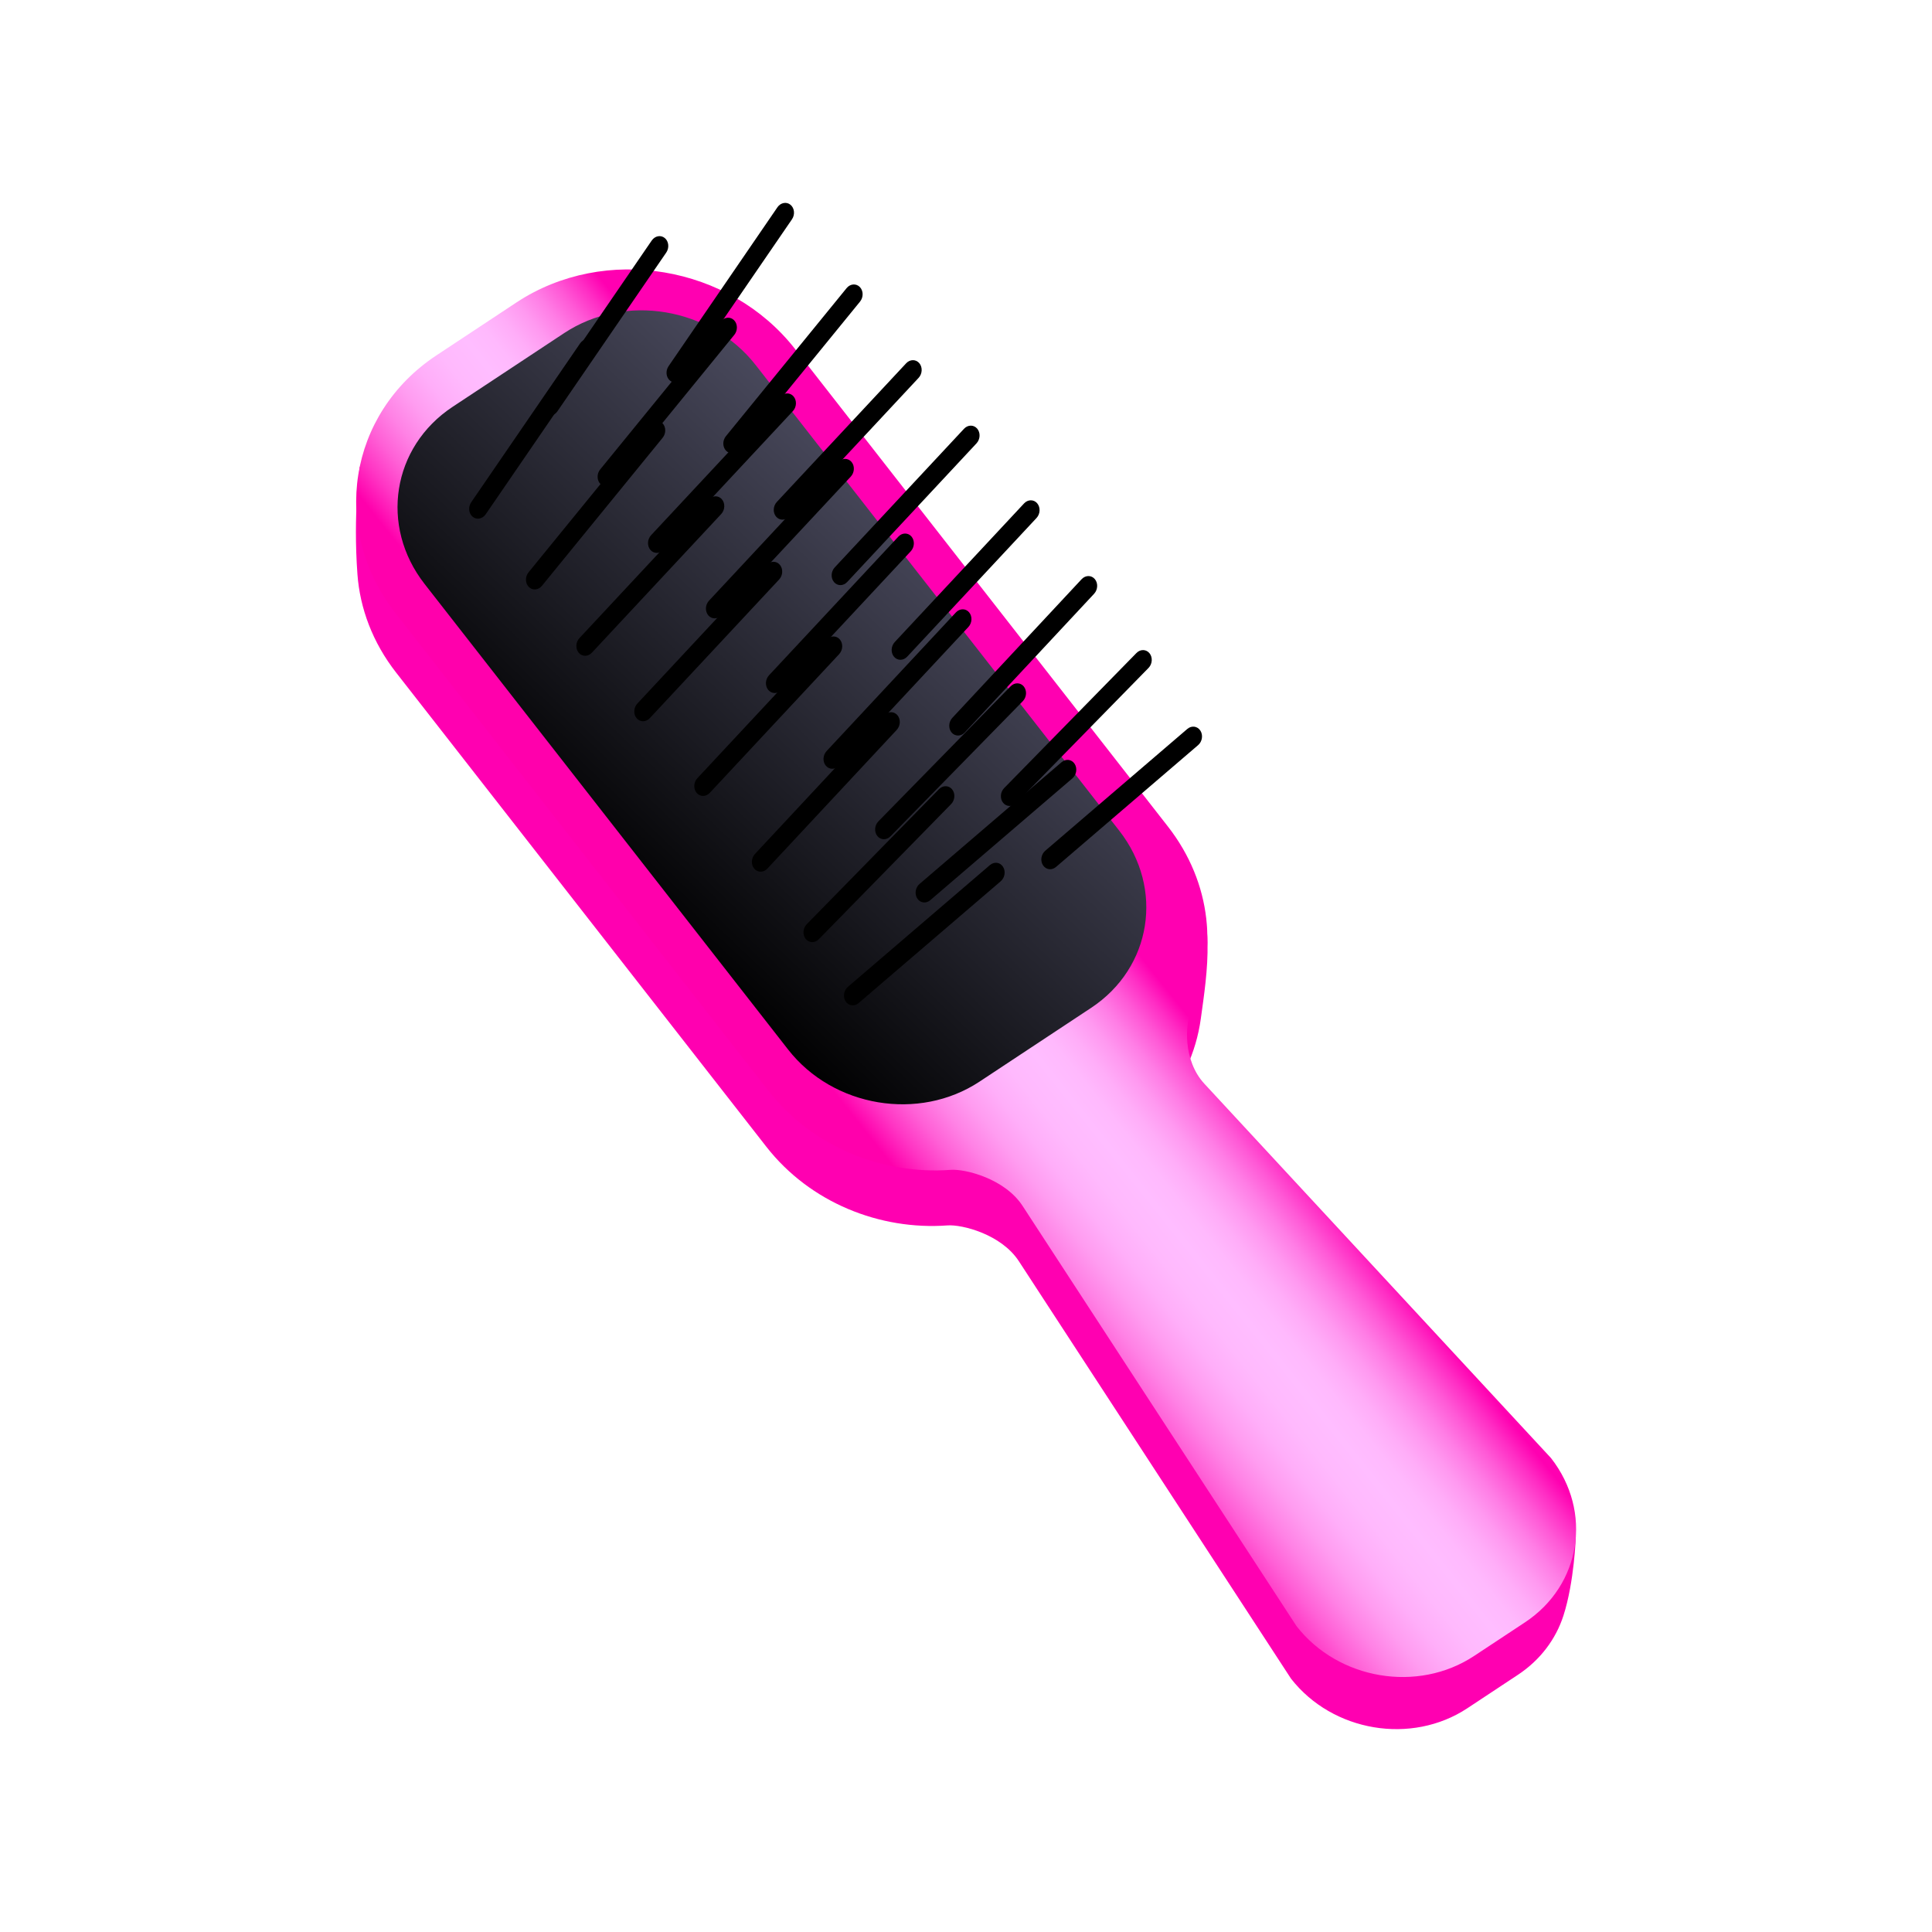 <?xml version="1.0" encoding="utf-8"?>
<!-- Generator: Adobe Illustrator 15.0.0, SVG Export Plug-In . SVG Version: 6.00 Build 0)  -->
<!DOCTYPE svg PUBLIC "-//W3C//DTD SVG 1.1//EN" "http://www.w3.org/Graphics/SVG/1.1/DTD/svg11.dtd">
<svg version="1.1" id="Layer_1" xmlns="http://www.w3.org/2000/svg" xmlns:xlink="http://www.w3.org/1999/xlink" x="0px" y="0px"
	 width="200px" height="200px" viewBox="0 0 200 200" enable-background="new 0 0 200 200" xml:space="preserve">
<g id="icon">
	<g id="Layer_2">
	</g>
	<g id="Layer_1_1_">
		<g>
			<g>
				
					<linearGradient id="SVGID_1_" gradientUnits="userSpaceOnUse" x1="317.237" y1="-569.189" x2="291.883" y2="-595.202" gradientTransform="matrix(1 0 0 -1 -150 -530)">
					<stop  offset="0" style="stop-color:#FF00AC"/>
					<stop  offset="0.009" style="stop-color:#FF06AF"/>
					<stop  offset="0.081" style="stop-color:#FF36C4"/>
					<stop  offset="0.156" style="stop-color:#FF60D6"/>
					<stop  offset="0.232" style="stop-color:#FF82E5"/>
					<stop  offset="0.308" style="stop-color:#FF9CF0"/>
					<stop  offset="0.387" style="stop-color:#FFAEF9"/>
					<stop  offset="0.469" style="stop-color:#FFB9FD"/>
					<stop  offset="0.558" style="stop-color:#FFBDFF"/>
					<stop  offset="0.623" style="stop-color:#FFB9FD"/>
					<stop  offset="0.687" style="stop-color:#FFADF8"/>
					<stop  offset="0.752" style="stop-color:#FF99F0"/>
					<stop  offset="0.816" style="stop-color:#FF7DE5"/>
					<stop  offset="0.88" style="stop-color:#FF59D6"/>
					<stop  offset="0.944" style="stop-color:#FF2DC4"/>
					<stop  offset="1" style="stop-color:#FF00B1"/>
				</linearGradient>
				<path fill="url(#SVGID_1_)" d="M53.428,37.67l-16.19,10.674c0,0-0.694,4.833-0.237,11.096c0.258,3.531,1.57,7.07,4.008,10.189
					l38.324,49.083c4.517,5.781,11.746,8.658,18.755,8.142c1.5-0.109,5.562,0.914,7.378,3.698
					c7.751,11.892,28.181,43.224,28.181,43.224c4.303,5.51,12.473,6.877,18.252,3.061l5.23-3.459
					c2.348-1.551,3.938-3.721,4.714-6.119c1.134-3.506,1.286-8.199,1.286-8.199s-29.283-30.604-38.968-41.062
					c-2.222-2.396-1.954-6.184-1.364-7.436c0.766-1.627,1.271-3.353,1.512-5.115c0.646-4.691,1.727-11.117-1.564-15.332
					l-40.649-47.64C75.34,33.822,62.506,31.671,53.428,37.67z"/>
				
					<linearGradient id="SVGID_2_" gradientUnits="userSpaceOnUse" x1="-910.672" y1="2423.797" x2="-876.859" y2="2424.129" gradientTransform="matrix(0.832 -0.55 -0.619 -0.793 2344.142 1534)">
					<stop  offset="0" style="stop-color:#FF00AC"/>
					<stop  offset="0.009" style="stop-color:#FF06AF"/>
					<stop  offset="0.081" style="stop-color:#FF36C4"/>
					<stop  offset="0.156" style="stop-color:#FF60D6"/>
					<stop  offset="0.232" style="stop-color:#FF82E5"/>
					<stop  offset="0.308" style="stop-color:#FF9CF0"/>
					<stop  offset="0.387" style="stop-color:#FFAEF9"/>
					<stop  offset="0.469" style="stop-color:#FFB9FD"/>
					<stop  offset="0.558" style="stop-color:#FFBDFF"/>
					<stop  offset="0.623" style="stop-color:#FFB9FD"/>
					<stop  offset="0.687" style="stop-color:#FFADF8"/>
					<stop  offset="0.752" style="stop-color:#FF99F0"/>
					<stop  offset="0.816" style="stop-color:#FF7DE5"/>
					<stop  offset="0.88" style="stop-color:#FF59D6"/>
					<stop  offset="0.944" style="stop-color:#FF2DC4"/>
					<stop  offset="1" style="stop-color:#FF00B1"/>
				</linearGradient>
				<path fill="url(#SVGID_2_)" d="M53.457,31.314l-8.273,5.469c-9.137,6.04-11.033,17.998-4.23,26.707l38.586,49.417
					c4.545,5.821,11.824,8.719,18.883,8.196c1.509-0.11,5.599,0.92,7.429,3.726c7.803,11.973,28.371,43.519,28.371,43.519
					c4.329,5.545,12.555,6.924,18.375,3.077l5.27-3.481c5.816-3.846,7.023-11.459,2.693-17.004c0,0-26.139-28.228-35.888-38.754
					c-2.235-2.414-1.968-6.224-1.375-7.482c2.82-5.998,2.168-13.294-2.389-19.134L82.32,36.149
					C75.52,27.438,62.598,25.274,53.457,31.314z"/>
				<g>
					
						<linearGradient id="SVGID_3_" gradientUnits="userSpaceOnUse" x1="263.459" y1="-567.927" x2="212.407" y2="-621.631" gradientTransform="matrix(1 0 0 -1 -150 -530)">
						<stop  offset="0" style="stop-color:#6A6A86"/>
						<stop  offset="0.763" style="stop-color:#1A1A21"/>
						<stop  offset="1" style="stop-color:#000000"/>
					</linearGradient>
					<path fill="url(#SVGID_3_)" d="M115.863,85.991c4.671,5.98,3.369,14.191-2.906,18.339l-11.553,7.637
						c-6.275,4.148-15.148,2.662-19.82-3.32L43.953,60.452c-4.67-5.982-3.369-14.193,2.906-18.341l11.553-7.635
						c6.275-4.148,15.148-2.662,19.82,3.32L115.863,85.991z"/>
				</g>
			</g>
			<g>
				<path d="M81.834,21.201c0.414,0.343,0.483,1.014,0.152,1.499L70.713,39.145c-0.332,0.485-0.938,0.6-1.354,0.257l0,0
					c-0.416-0.343-0.482-1.015-0.146-1.5L80.48,21.456C80.812,20.972,81.422,20.857,81.834,21.201L81.834,21.201z"/>
				<path d="M89.004,29.706c0.381,0.385,0.395,1.064,0.026,1.517L76.535,46.548c-0.369,0.452-0.979,0.507-1.361,0.121l0,0
					c-0.385-0.386-0.396-1.065-0.025-1.518l12.494-15.327C88.01,29.373,88.619,29.32,89.004,29.706L89.004,29.706z"/>
				<path d="M95.164,37.594c0.355,0.416,0.324,1.098-0.07,1.521L81.705,53.473c-0.395,0.423-1.003,0.428-1.36,0.013l0,0
					c-0.356-0.418-0.323-1.099,0.071-1.523l13.389-14.356C94.199,37.183,94.809,37.177,95.164,37.594L95.164,37.594z"/>
				<path d="M101.158,44.372c0.355,0.417,0.324,1.099-0.069,1.522L87.699,60.25c-0.395,0.424-1.002,0.429-1.359,0.012l0,0
					c-0.357-0.417-0.324-1.098,0.07-1.523l13.387-14.354C100.192,43.961,100.801,43.955,101.158,44.372L101.158,44.372z"/>
				<path d="M107.369,52.1c0.355,0.418,0.326,1.098-0.068,1.522L93.91,67.98c-0.393,0.422-1,0.428-1.357,0.012l0,0
					c-0.359-0.417-0.326-1.099,0.068-1.523l13.389-14.354C106.404,51.689,107.016,51.684,107.369,52.1L107.369,52.1z"/>
				<path d="M113.332,59.943c0.355,0.416,0.324,1.098-0.068,1.521L99.873,75.822c-0.393,0.423-1.002,0.429-1.36,0.012l0,0
					c-0.356-0.418-0.323-1.099,0.071-1.522l13.387-14.356C112.367,59.531,112.979,59.526,113.332,59.943L113.332,59.943z"/>
				<path d="M118.998,67.625c0.346,0.428,0.299,1.109-0.105,1.521l-13.693,13.987c-0.403,0.412-1.014,0.4-1.356-0.027l0,0
					c-0.348-0.428-0.3-1.109,0.104-1.522l13.697-13.985C118.045,67.186,118.652,67.199,118.998,67.625L118.998,67.625z"/>
				<path d="M124.255,75.624c0.308,0.463,0.206,1.141-0.228,1.512l-14.709,12.611c-0.432,0.371-1.031,0.297-1.34-0.166l0,0
					c-0.312-0.464-0.207-1.142,0.229-1.514l14.706-12.609C123.348,75.086,123.947,75.161,124.255,75.624L124.255,75.624z"/>
			</g>
			<g>
				<path d="M68.818,24.642c0.415,0.343,0.484,1.015,0.153,1.5L57.699,42.585c-0.333,0.485-0.938,0.6-1.354,0.257l0,0
					c-0.417-0.343-0.483-1.015-0.148-1.5l11.27-16.444C67.799,24.414,68.406,24.298,68.818,24.642L68.818,24.642z"/>
				<path d="M75.988,33.147c0.382,0.385,0.396,1.064,0.027,1.517L63.52,49.99c-0.367,0.452-0.977,0.506-1.361,0.12l0,0
					c-0.383-0.385-0.396-1.065-0.025-1.518L74.63,33.265C74.996,32.815,75.604,32.761,75.988,33.147L75.988,33.147z"/>
				<path d="M82.148,41.036c0.355,0.416,0.326,1.098-0.068,1.521L68.689,56.914c-0.395,0.424-1.002,0.429-1.359,0.013l0,0
					c-0.356-0.418-0.324-1.099,0.07-1.523l13.391-14.356C81.186,40.624,81.794,40.618,82.148,41.036L82.148,41.036z"/>
				<path d="M88.145,47.813c0.355,0.417,0.322,1.098-0.07,1.522L74.686,63.691c-0.396,0.424-1.003,0.43-1.361,0.013l0,0
					c-0.357-0.417-0.324-1.099,0.071-1.523l13.387-14.355C87.179,47.402,87.787,47.396,88.145,47.813L88.145,47.813z"/>
				<path d="M94.355,55.541c0.355,0.418,0.324,1.098-0.069,1.523l-13.39,14.357c-0.393,0.422-1,0.428-1.358,0.011l0,0
					c-0.359-0.417-0.325-1.099,0.068-1.523l13.391-14.355C93.391,55.13,94,55.125,94.355,55.541L94.355,55.541z"/>
				<path d="M100.318,63.384c0.354,0.416,0.323,1.097-0.07,1.521L86.857,79.262c-0.393,0.424-1,0.43-1.359,0.012l0,0
					c-0.357-0.416-0.324-1.098,0.07-1.522l13.388-14.355C99.353,62.972,99.963,62.967,100.318,63.384L100.318,63.384z"/>
				<path d="M105.984,71.066c0.345,0.428,0.297,1.109-0.105,1.521L92.182,86.575c-0.404,0.412-1.01,0.4-1.356-0.027l0,0
					c-0.347-0.428-0.3-1.109,0.104-1.522l13.695-13.986C105.029,70.626,105.639,70.64,105.984,71.066L105.984,71.066z"/>
				<path d="M111.24,79.065c0.307,0.463,0.205,1.14-0.229,1.512L96.3,93.187c-0.43,0.372-1.03,0.298-1.338-0.166l0,0
					c-0.31-0.464-0.208-1.142,0.228-1.514l14.708-12.608C110.332,78.528,110.934,78.602,111.24,79.065L111.24,79.065z"/>
			</g>
			<g>
				<path d="M61.4,35.294c0.416,0.343,0.484,1.014,0.154,1.5L50.282,53.237c-0.333,0.486-0.94,0.6-1.354,0.257l0,0
					c-0.416-0.343-0.482-1.015-0.148-1.5L60.05,35.55C60.381,35.065,60.988,34.95,61.4,35.294L61.4,35.294z"/>
				<path d="M68.57,43.798c0.381,0.385,0.396,1.064,0.029,1.517L56.103,60.641c-0.368,0.452-0.979,0.507-1.36,0.121l0,0
					c-0.385-0.386-0.398-1.065-0.027-1.518l12.496-15.327C67.577,43.466,68.188,43.412,68.57,43.798L68.57,43.798z"/>
				<path d="M74.73,51.688c0.355,0.416,0.326,1.097-0.068,1.521l-13.39,14.356c-0.394,0.424-1.003,0.429-1.358,0.013l0,0
					c-0.357-0.417-0.326-1.099,0.07-1.522L73.372,51.7C73.768,51.275,74.377,51.27,74.73,51.688L74.73,51.688z"/>
				<path d="M80.727,58.465c0.355,0.417,0.324,1.098-0.07,1.522L67.268,74.342c-0.395,0.424-1.003,0.43-1.36,0.014l0,0
					c-0.358-0.418-0.325-1.1,0.071-1.524l13.387-14.355C79.762,58.053,80.369,58.047,80.727,58.465L80.727,58.465z"/>
				<path d="M86.938,66.193c0.355,0.418,0.324,1.098-0.068,1.522L73.479,82.073c-0.393,0.423-1.001,0.428-1.357,0.012l0,0
					c-0.36-0.417-0.328-1.1,0.067-1.523l13.39-14.355C85.973,65.782,86.582,65.777,86.938,66.193L86.938,66.193z"/>
				<path d="M92.9,74.036c0.355,0.416,0.322,1.098-0.07,1.521L79.441,89.915c-0.395,0.423-1.002,0.429-1.361,0.012l0,0
					c-0.355-0.418-0.324-1.098,0.072-1.523l13.387-14.355C91.934,73.624,92.545,73.619,92.9,74.036L92.9,74.036z"/>
				<path d="M98.566,81.717c0.344,0.428,0.297,1.109-0.105,1.521L84.764,97.226c-0.402,0.413-1.01,0.401-1.357-0.026l0,0
					c-0.346-0.43-0.298-1.11,0.105-1.523L97.207,81.69C97.613,81.278,98.221,81.292,98.566,81.717L98.566,81.717z"/>
				<path d="M103.822,89.717c0.309,0.462,0.207,1.139-0.229,1.512l-14.709,12.609c-0.431,0.373-1.032,0.299-1.339-0.166l0,0
					c-0.309-0.463-0.207-1.141,0.229-1.514L102.48,89.55C102.916,89.178,103.516,89.252,103.822,89.717L103.822,89.717z"/>
			</g>
		</g>
	</g>
</g>
</svg>
